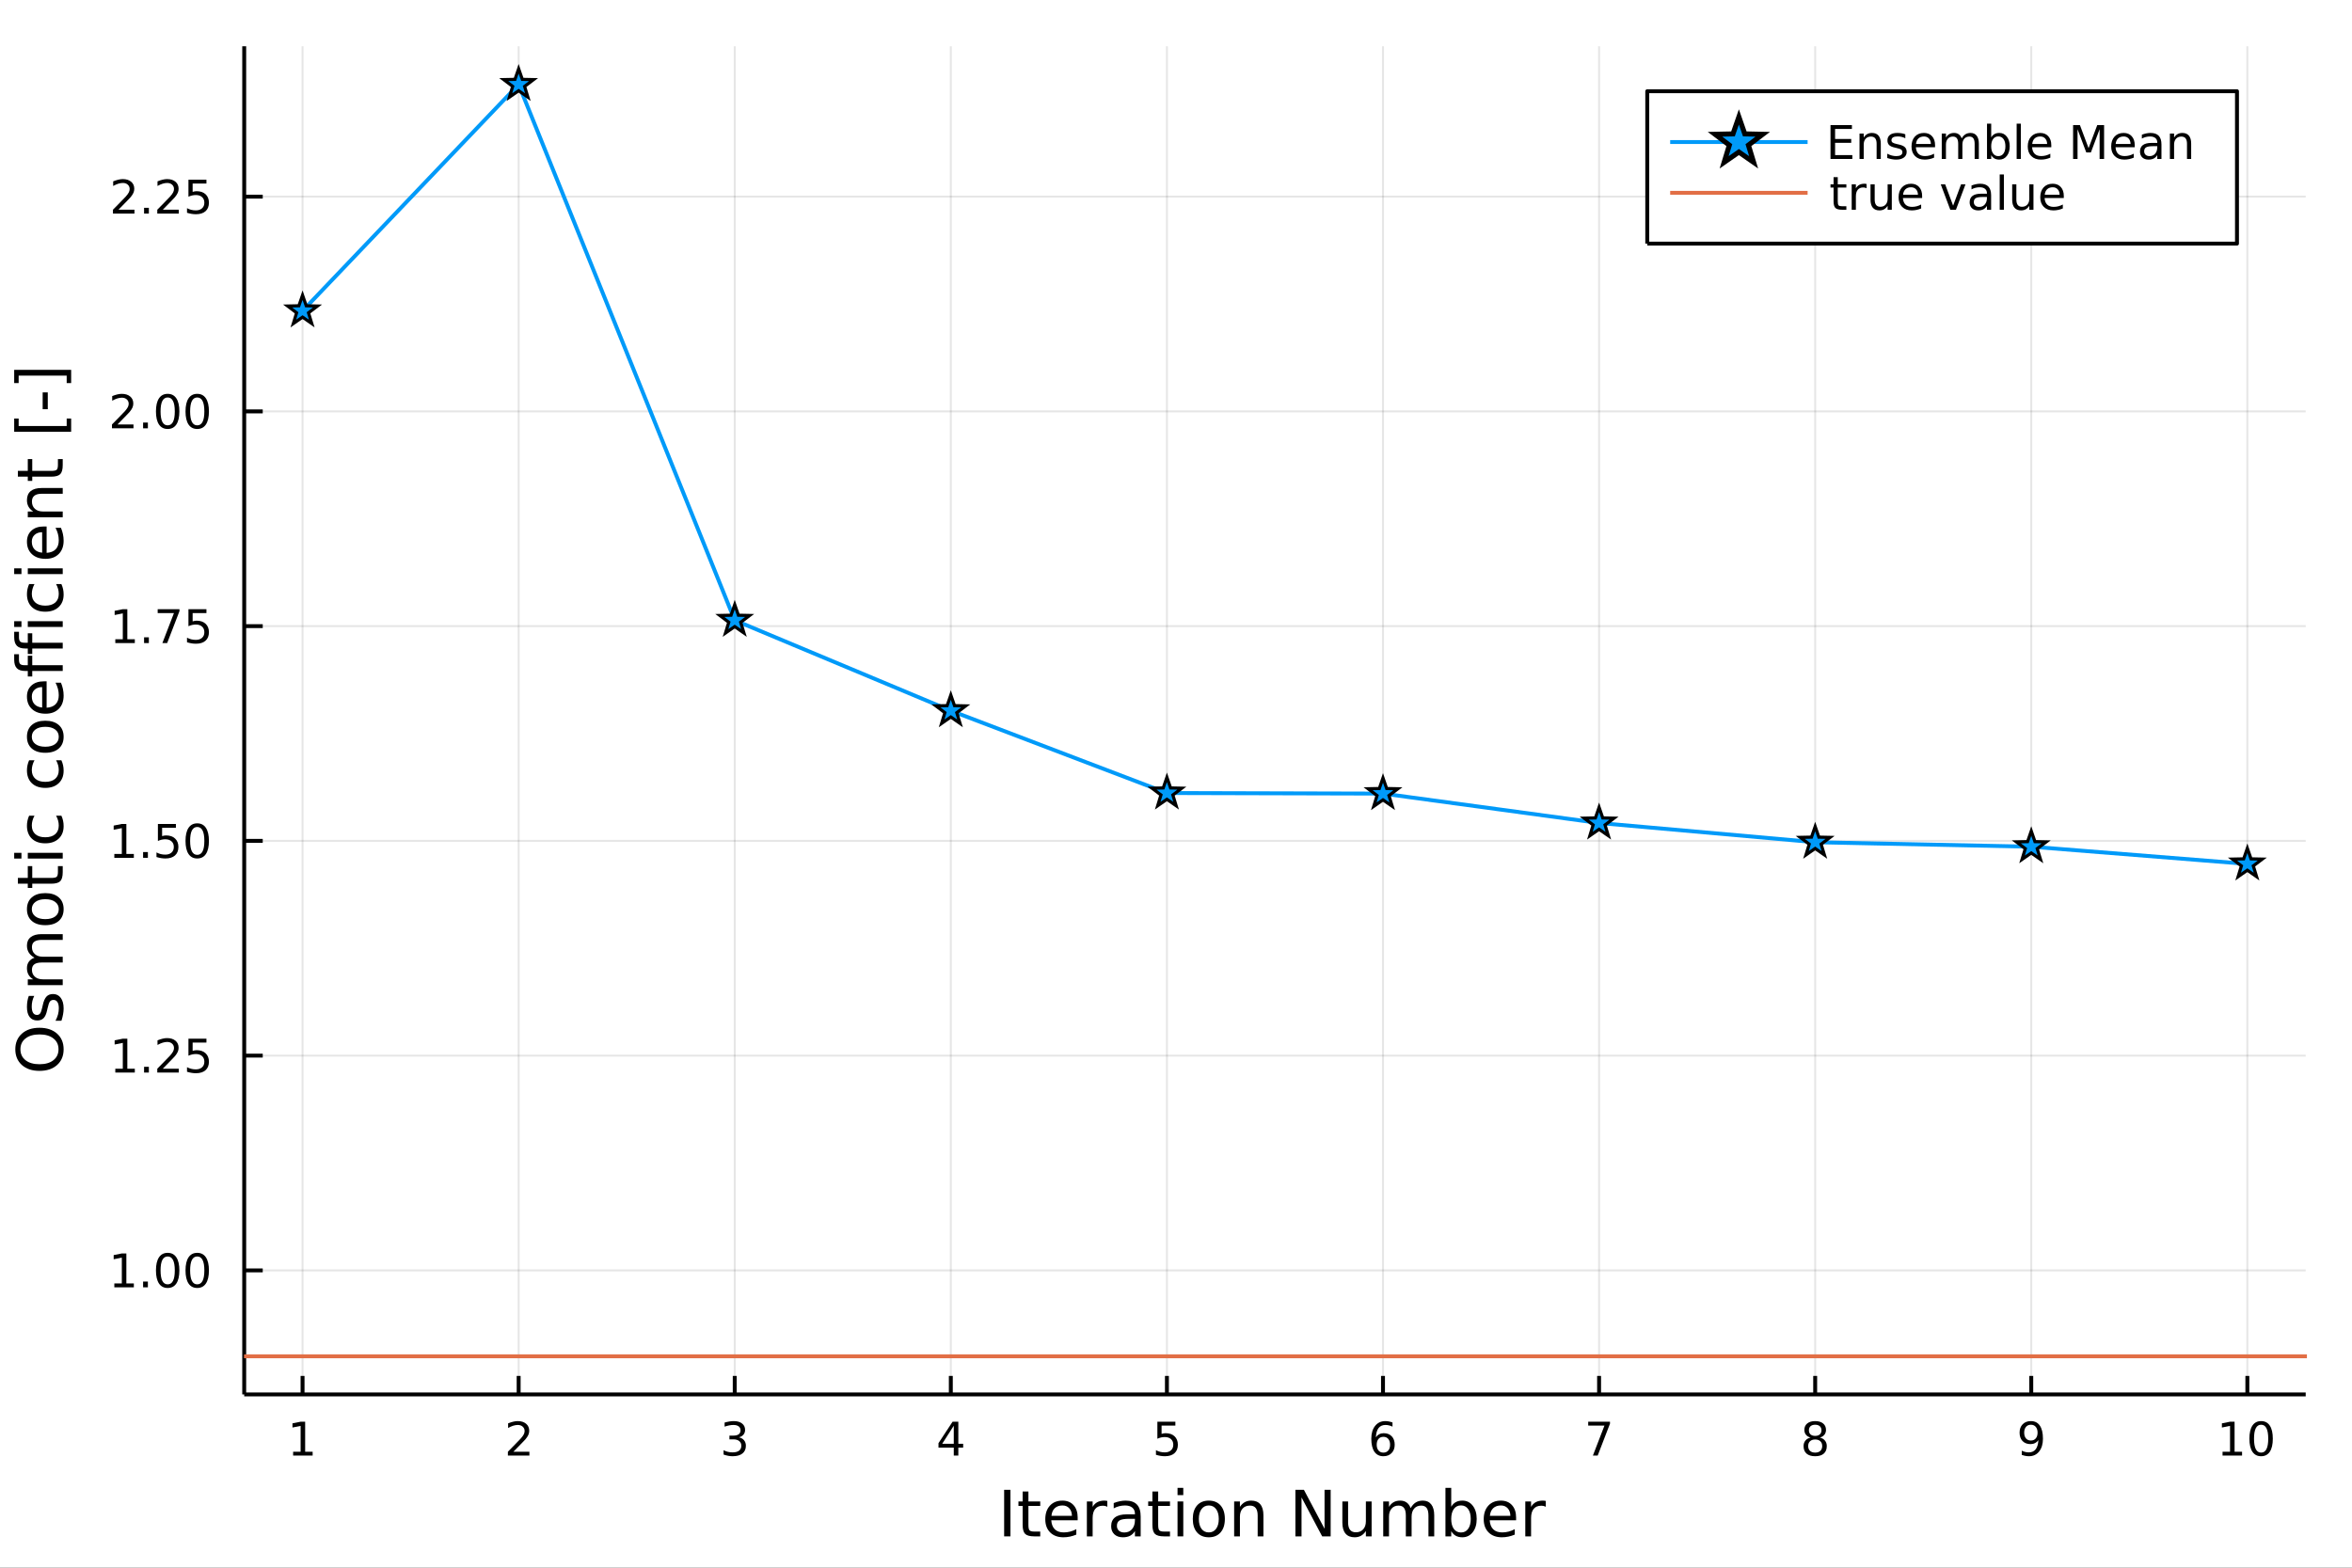 <?xml version="1.0" encoding="utf-8"?>
<svg xmlns="http://www.w3.org/2000/svg" xmlns:xlink="http://www.w3.org/1999/xlink" width="600" height="400" viewBox="0 0 2400 1600">
<rect x="0" y="0" width="2400" height="1600" fill="#333333" stroke="none"/>
<defs>
  <clipPath id="clip910">
    <rect x="0" y="0" width="2400" height="1600"/>
  </clipPath>
</defs>
<path clip-path="url(#clip910)" d="
M0 1600 L2400 1600 L2400 0 L0 0  Z
  " fill="#ffffff" fill-rule="evenodd" fill-opacity="1"/>
<defs>
  <clipPath id="clip911">
    <rect x="480" y="0" width="1681" height="1600"/>
  </clipPath>
</defs>
<path clip-path="url(#clip910)" d="
M249.195 1423.18 L2352.76 1423.18 L2352.76 47.244 L249.195 47.244  Z
  " fill="#ffffff" fill-rule="evenodd" fill-opacity="1"/>
<defs>
  <clipPath id="clip912">
    <rect x="249" y="47" width="2105" height="1377"/>
  </clipPath>
</defs>
<polyline clip-path="url(#clip912)" style="stroke:#000000; stroke-linecap:butt; stroke-linejoin:round; stroke-width:2; stroke-opacity:0.1; fill:none" points="
  308.73,1423.18 308.73,47.244 
  "/>
<polyline clip-path="url(#clip912)" style="stroke:#000000; stroke-linecap:butt; stroke-linejoin:round; stroke-width:2; stroke-opacity:0.1; fill:none" points="
  529.229,1423.18 529.229,47.244 
  "/>
<polyline clip-path="url(#clip912)" style="stroke:#000000; stroke-linecap:butt; stroke-linejoin:round; stroke-width:2; stroke-opacity:0.1; fill:none" points="
  749.728,1423.18 749.728,47.244 
  "/>
<polyline clip-path="url(#clip912)" style="stroke:#000000; stroke-linecap:butt; stroke-linejoin:round; stroke-width:2; stroke-opacity:0.1; fill:none" points="
  970.227,1423.18 970.227,47.244 
  "/>
<polyline clip-path="url(#clip912)" style="stroke:#000000; stroke-linecap:butt; stroke-linejoin:round; stroke-width:2; stroke-opacity:0.1; fill:none" points="
  1190.73,1423.18 1190.73,47.244 
  "/>
<polyline clip-path="url(#clip912)" style="stroke:#000000; stroke-linecap:butt; stroke-linejoin:round; stroke-width:2; stroke-opacity:0.1; fill:none" points="
  1411.22,1423.18 1411.22,47.244 
  "/>
<polyline clip-path="url(#clip912)" style="stroke:#000000; stroke-linecap:butt; stroke-linejoin:round; stroke-width:2; stroke-opacity:0.1; fill:none" points="
  1631.72,1423.18 1631.72,47.244 
  "/>
<polyline clip-path="url(#clip912)" style="stroke:#000000; stroke-linecap:butt; stroke-linejoin:round; stroke-width:2; stroke-opacity:0.1; fill:none" points="
  1852.22,1423.18 1852.22,47.244 
  "/>
<polyline clip-path="url(#clip912)" style="stroke:#000000; stroke-linecap:butt; stroke-linejoin:round; stroke-width:2; stroke-opacity:0.1; fill:none" points="
  2072.72,1423.18 2072.72,47.244 
  "/>
<polyline clip-path="url(#clip912)" style="stroke:#000000; stroke-linecap:butt; stroke-linejoin:round; stroke-width:2; stroke-opacity:0.1; fill:none" points="
  2293.22,1423.18 2293.22,47.244 
  "/>
<polyline clip-path="url(#clip910)" style="stroke:#000000; stroke-linecap:butt; stroke-linejoin:round; stroke-width:4; stroke-opacity:1; fill:none" points="
  249.195,1423.18 2352.76,1423.18 
  "/>
<polyline clip-path="url(#clip910)" style="stroke:#000000; stroke-linecap:butt; stroke-linejoin:round; stroke-width:4; stroke-opacity:1; fill:none" points="
  308.73,1423.18 308.73,1404.28 
  "/>
<polyline clip-path="url(#clip910)" style="stroke:#000000; stroke-linecap:butt; stroke-linejoin:round; stroke-width:4; stroke-opacity:1; fill:none" points="
  529.229,1423.18 529.229,1404.28 
  "/>
<polyline clip-path="url(#clip910)" style="stroke:#000000; stroke-linecap:butt; stroke-linejoin:round; stroke-width:4; stroke-opacity:1; fill:none" points="
  749.728,1423.18 749.728,1404.28 
  "/>
<polyline clip-path="url(#clip910)" style="stroke:#000000; stroke-linecap:butt; stroke-linejoin:round; stroke-width:4; stroke-opacity:1; fill:none" points="
  970.227,1423.18 970.227,1404.28 
  "/>
<polyline clip-path="url(#clip910)" style="stroke:#000000; stroke-linecap:butt; stroke-linejoin:round; stroke-width:4; stroke-opacity:1; fill:none" points="
  1190.73,1423.18 1190.73,1404.28 
  "/>
<polyline clip-path="url(#clip910)" style="stroke:#000000; stroke-linecap:butt; stroke-linejoin:round; stroke-width:4; stroke-opacity:1; fill:none" points="
  1411.22,1423.18 1411.22,1404.28 
  "/>
<polyline clip-path="url(#clip910)" style="stroke:#000000; stroke-linecap:butt; stroke-linejoin:round; stroke-width:4; stroke-opacity:1; fill:none" points="
  1631.72,1423.18 1631.72,1404.28 
  "/>
<polyline clip-path="url(#clip910)" style="stroke:#000000; stroke-linecap:butt; stroke-linejoin:round; stroke-width:4; stroke-opacity:1; fill:none" points="
  1852.22,1423.18 1852.22,1404.28 
  "/>
<polyline clip-path="url(#clip910)" style="stroke:#000000; stroke-linecap:butt; stroke-linejoin:round; stroke-width:4; stroke-opacity:1; fill:none" points="
  2072.72,1423.18 2072.72,1404.28 
  "/>
<polyline clip-path="url(#clip910)" style="stroke:#000000; stroke-linecap:butt; stroke-linejoin:round; stroke-width:4; stroke-opacity:1; fill:none" points="
  2293.22,1423.18 2293.22,1404.28 
  "/>
<path clip-path="url(#clip910)" d="M299.112 1481.64 L306.75 1481.64 L306.75 1455.28 L298.44 1456.95 L298.44 1452.69 L306.704 1451.02 L311.38 1451.02 L311.38 1481.64 L319.019 1481.64 L319.019 1485.58 L299.112 1485.58 L299.112 1481.64 Z" fill="#000000" fill-rule="evenodd" fill-opacity="1" /><path clip-path="url(#clip910)" d="M523.881 1481.64 L540.201 1481.64 L540.201 1485.58 L518.256 1485.58 L518.256 1481.64 Q520.918 1478.89 525.502 1474.26 Q530.108 1469.61 531.289 1468.27 Q533.534 1465.74 534.414 1464.01 Q535.317 1462.25 535.317 1460.56 Q535.317 1457.8 533.372 1456.07 Q531.451 1454.33 528.349 1454.33 Q526.15 1454.33 523.696 1455.09 Q521.266 1455.86 518.488 1457.41 L518.488 1452.69 Q521.312 1451.55 523.766 1450.97 Q526.219 1450.39 528.256 1450.39 Q533.627 1450.39 536.821 1453.08 Q540.016 1455.77 540.016 1460.26 Q540.016 1462.39 539.205 1464.31 Q538.418 1466.2 536.312 1468.8 Q535.733 1469.47 532.631 1472.69 Q529.53 1475.88 523.881 1481.64 Z" fill="#000000" fill-rule="evenodd" fill-opacity="1" /><path clip-path="url(#clip910)" d="M753.975 1466.95 Q757.332 1467.66 759.207 1469.93 Q761.105 1472.2 761.105 1475.53 Q761.105 1480.65 757.586 1483.45 Q754.068 1486.25 747.587 1486.25 Q745.411 1486.25 743.096 1485.81 Q740.804 1485.39 738.35 1484.54 L738.35 1480.02 Q740.295 1481.16 742.61 1481.74 Q744.924 1482.32 747.448 1482.32 Q751.846 1482.32 754.137 1480.58 Q756.452 1478.84 756.452 1475.53 Q756.452 1472.48 754.299 1470.77 Q752.17 1469.03 748.35 1469.03 L744.323 1469.03 L744.323 1465.19 L748.536 1465.19 Q751.985 1465.19 753.813 1463.82 Q755.642 1462.43 755.642 1459.84 Q755.642 1457.18 753.744 1455.77 Q751.869 1454.33 748.35 1454.33 Q746.429 1454.33 744.23 1454.75 Q742.031 1455.16 739.392 1456.04 L739.392 1451.88 Q742.054 1451.14 744.369 1450.77 Q746.707 1450.39 748.767 1450.39 Q754.091 1450.39 757.193 1452.83 Q760.295 1455.23 760.295 1459.35 Q760.295 1462.22 758.651 1464.21 Q757.008 1466.18 753.975 1466.95 Z" fill="#000000" fill-rule="evenodd" fill-opacity="1" /><path clip-path="url(#clip910)" d="M973.236 1455.09 L961.431 1473.54 L973.236 1473.54 L973.236 1455.09 M972.009 1451.02 L977.889 1451.02 L977.889 1473.54 L982.819 1473.54 L982.819 1477.43 L977.889 1477.43 L977.889 1485.58 L973.236 1485.58 L973.236 1477.43 L957.634 1477.43 L957.634 1472.92 L972.009 1451.02 Z" fill="#000000" fill-rule="evenodd" fill-opacity="1" /><path clip-path="url(#clip910)" d="M1181 1451.02 L1199.36 1451.02 L1199.36 1454.96 L1185.29 1454.96 L1185.29 1463.43 Q1186.3 1463.08 1187.32 1462.92 Q1188.34 1462.73 1189.36 1462.73 Q1195.15 1462.73 1198.53 1465.9 Q1201.91 1469.08 1201.91 1474.49 Q1201.91 1480.07 1198.43 1483.17 Q1194.96 1486.25 1188.64 1486.25 Q1186.47 1486.25 1184.2 1485.88 Q1181.95 1485.51 1179.55 1484.77 L1179.55 1480.07 Q1181.63 1481.2 1183.85 1481.76 Q1186.07 1482.32 1188.55 1482.32 Q1192.55 1482.32 1194.89 1480.21 Q1197.23 1478.1 1197.23 1474.49 Q1197.23 1470.88 1194.89 1468.77 Q1192.55 1466.67 1188.55 1466.67 Q1186.67 1466.67 1184.8 1467.08 Q1182.95 1467.5 1181 1468.38 L1181 1451.02 Z" fill="#000000" fill-rule="evenodd" fill-opacity="1" /><path clip-path="url(#clip910)" d="M1411.63 1466.44 Q1408.48 1466.44 1406.63 1468.59 Q1404.8 1470.74 1404.8 1474.49 Q1404.8 1478.22 1406.63 1480.39 Q1408.48 1482.55 1411.63 1482.55 Q1414.78 1482.55 1416.61 1480.39 Q1418.46 1478.22 1418.46 1474.49 Q1418.46 1470.74 1416.61 1468.59 Q1414.78 1466.44 1411.63 1466.44 M1420.91 1451.78 L1420.91 1456.04 Q1419.15 1455.21 1417.35 1454.77 Q1415.57 1454.33 1413.81 1454.33 Q1409.18 1454.33 1406.72 1457.45 Q1404.29 1460.58 1403.94 1466.9 Q1405.31 1464.89 1407.37 1463.82 Q1409.43 1462.73 1411.91 1462.73 Q1417.12 1462.73 1420.13 1465.9 Q1423.16 1469.05 1423.16 1474.49 Q1423.16 1479.82 1420.01 1483.03 Q1416.86 1486.25 1411.63 1486.25 Q1405.63 1486.25 1402.46 1481.67 Q1399.29 1477.06 1399.29 1468.33 Q1399.29 1460.14 1403.18 1455.28 Q1407.07 1450.39 1413.62 1450.39 Q1415.38 1450.39 1417.16 1450.74 Q1418.97 1451.09 1420.91 1451.78 Z" fill="#000000" fill-rule="evenodd" fill-opacity="1" /><path clip-path="url(#clip910)" d="M1620.61 1451.02 L1642.84 1451.02 L1642.84 1453.01 L1630.29 1485.58 L1625.4 1485.58 L1637.21 1454.96 L1620.61 1454.96 L1620.61 1451.02 Z" fill="#000000" fill-rule="evenodd" fill-opacity="1" /><path clip-path="url(#clip910)" d="M1852.22 1469.17 Q1848.89 1469.17 1846.97 1470.95 Q1845.07 1472.73 1845.07 1475.86 Q1845.07 1478.98 1846.97 1480.77 Q1848.89 1482.55 1852.22 1482.55 Q1855.56 1482.55 1857.48 1480.77 Q1859.4 1478.96 1859.4 1475.86 Q1859.4 1472.73 1857.48 1470.95 Q1855.58 1469.17 1852.22 1469.17 M1847.55 1467.18 Q1844.54 1466.44 1842.85 1464.38 Q1841.18 1462.32 1841.18 1459.35 Q1841.18 1455.21 1844.12 1452.8 Q1847.08 1450.39 1852.22 1450.39 Q1857.39 1450.39 1860.32 1452.8 Q1863.26 1455.21 1863.26 1459.35 Q1863.26 1462.32 1861.57 1464.38 Q1859.91 1466.44 1856.92 1467.18 Q1860.3 1467.96 1862.18 1470.26 Q1864.07 1472.55 1864.07 1475.86 Q1864.07 1480.88 1861 1483.57 Q1857.94 1486.25 1852.22 1486.25 Q1846.51 1486.25 1843.43 1483.57 Q1840.37 1480.88 1840.37 1475.86 Q1840.37 1472.55 1842.27 1470.26 Q1844.17 1467.96 1847.55 1467.18 M1845.83 1459.79 Q1845.83 1462.48 1847.5 1463.98 Q1849.19 1465.49 1852.22 1465.49 Q1855.23 1465.49 1856.92 1463.98 Q1858.64 1462.48 1858.64 1459.79 Q1858.64 1457.11 1856.92 1455.6 Q1855.23 1454.1 1852.22 1454.1 Q1849.19 1454.1 1847.5 1455.6 Q1845.83 1457.11 1845.83 1459.79 Z" fill="#000000" fill-rule="evenodd" fill-opacity="1" /><path clip-path="url(#clip910)" d="M2063.02 1484.86 L2063.02 1480.6 Q2064.78 1481.44 2066.59 1481.88 Q2068.39 1482.32 2070.13 1482.32 Q2074.76 1482.32 2077.19 1479.21 Q2079.64 1476.09 2079.99 1469.75 Q2078.65 1471.74 2076.59 1472.8 Q2074.53 1473.87 2072.03 1473.87 Q2066.84 1473.87 2063.81 1470.74 Q2060.8 1467.59 2060.8 1462.15 Q2060.8 1456.83 2063.95 1453.61 Q2067.1 1450.39 2072.33 1450.39 Q2078.32 1450.39 2081.47 1455 Q2084.64 1459.58 2084.64 1468.33 Q2084.64 1476.51 2080.75 1481.39 Q2076.89 1486.25 2070.34 1486.25 Q2068.58 1486.25 2066.77 1485.9 Q2064.97 1485.56 2063.02 1484.86 M2072.33 1470.21 Q2075.48 1470.21 2077.31 1468.06 Q2079.16 1465.9 2079.16 1462.15 Q2079.16 1458.43 2077.31 1456.27 Q2075.48 1454.1 2072.33 1454.1 Q2069.18 1454.1 2067.33 1456.27 Q2065.5 1458.43 2065.5 1462.15 Q2065.5 1465.9 2067.33 1468.06 Q2069.18 1470.21 2072.33 1470.21 Z" fill="#000000" fill-rule="evenodd" fill-opacity="1" /><path clip-path="url(#clip910)" d="M2267.91 1481.64 L2275.55 1481.64 L2275.55 1455.28 L2267.24 1456.95 L2267.24 1452.69 L2275.5 1451.02 L2280.18 1451.02 L2280.18 1481.64 L2287.82 1481.64 L2287.82 1485.58 L2267.91 1485.58 L2267.91 1481.64 Z" fill="#000000" fill-rule="evenodd" fill-opacity="1" /><path clip-path="url(#clip910)" d="M2307.26 1454.1 Q2303.65 1454.1 2301.82 1457.66 Q2300.02 1461.2 2300.02 1468.33 Q2300.02 1475.44 2301.82 1479.01 Q2303.65 1482.55 2307.26 1482.55 Q2310.89 1482.55 2312.7 1479.01 Q2314.53 1475.44 2314.53 1468.33 Q2314.53 1461.2 2312.7 1457.66 Q2310.89 1454.1 2307.26 1454.1 M2307.26 1450.39 Q2313.07 1450.39 2316.13 1455 Q2319.2 1459.58 2319.2 1468.33 Q2319.2 1477.06 2316.13 1481.67 Q2313.07 1486.25 2307.26 1486.25 Q2301.45 1486.25 2298.37 1481.67 Q2295.32 1477.06 2295.32 1468.33 Q2295.32 1459.58 2298.37 1455 Q2301.45 1450.39 2307.26 1450.39 Z" fill="#000000" fill-rule="evenodd" fill-opacity="1" /><path clip-path="url(#clip910)" d="M1024.64 1520.52 L1031.07 1520.52 L1031.07 1568.04 L1024.64 1568.04 L1024.64 1520.52 Z" fill="#000000" fill-rule="evenodd" fill-opacity="1" /><path clip-path="url(#clip910)" d="M1049.4 1522.27 L1049.4 1532.4 L1061.47 1532.4 L1061.47 1536.95 L1049.4 1536.95 L1049.4 1556.3 Q1049.4 1560.66 1050.58 1561.9 Q1051.79 1563.14 1055.45 1563.14 L1061.47 1563.14 L1061.47 1568.04 L1055.45 1568.04 Q1048.67 1568.04 1046.09 1565.53 Q1043.51 1562.98 1043.51 1556.3 L1043.51 1536.95 L1039.22 1536.95 L1039.22 1532.4 L1043.51 1532.4 L1043.51 1522.27 L1049.4 1522.27 Z" fill="#000000" fill-rule="evenodd" fill-opacity="1" /><path clip-path="url(#clip910)" d="M1099.66 1548.76 L1099.66 1551.62 L1072.73 1551.62 Q1073.11 1557.67 1076.36 1560.85 Q1079.64 1564 1085.46 1564 Q1088.84 1564 1091.99 1563.17 Q1095.17 1562.35 1098.29 1560.69 L1098.29 1566.23 Q1095.14 1567.57 1091.83 1568.27 Q1088.52 1568.97 1085.11 1568.97 Q1076.58 1568.97 1071.59 1564 Q1066.62 1559.04 1066.62 1550.57 Q1066.62 1541.82 1071.33 1536.69 Q1076.07 1531.54 1084.1 1531.54 Q1091.29 1531.54 1095.46 1536.18 Q1099.66 1540.8 1099.66 1548.76 M1093.8 1547.04 Q1093.74 1542.23 1091.1 1539.37 Q1088.49 1536.5 1084.16 1536.5 Q1079.26 1536.5 1076.3 1539.27 Q1073.37 1542.04 1072.92 1547.07 L1093.8 1547.04 Z" fill="#000000" fill-rule="evenodd" fill-opacity="1" /><path clip-path="url(#clip910)" d="M1129.93 1537.87 Q1128.94 1537.3 1127.76 1537.04 Q1126.62 1536.76 1125.22 1536.76 Q1120.25 1536.76 1117.58 1540 Q1114.94 1543.22 1114.94 1549.27 L1114.94 1568.04 L1109.05 1568.04 L1109.05 1532.4 L1114.94 1532.4 L1114.94 1537.93 Q1116.78 1534.69 1119.74 1533.13 Q1122.7 1531.54 1126.94 1531.54 Q1127.54 1531.54 1128.27 1531.63 Q1129.01 1531.7 1129.9 1531.85 L1129.93 1537.87 Z" fill="#000000" fill-rule="evenodd" fill-opacity="1" /><path clip-path="url(#clip910)" d="M1152.27 1550.12 Q1145.17 1550.12 1142.44 1551.75 Q1139.7 1553.37 1139.7 1557.29 Q1139.7 1560.4 1141.74 1562.25 Q1143.81 1564.07 1147.34 1564.07 Q1152.21 1564.07 1155.14 1560.63 Q1158.1 1557.16 1158.1 1551.43 L1158.1 1550.12 L1152.27 1550.12 M1163.95 1547.71 L1163.95 1568.04 L1158.1 1568.04 L1158.1 1562.63 Q1156.09 1565.88 1153.1 1567.44 Q1150.11 1568.97 1145.78 1568.97 Q1140.3 1568.97 1137.06 1565.91 Q1133.84 1562.82 1133.84 1557.67 Q1133.84 1551.65 1137.85 1548.6 Q1141.9 1545.54 1149.89 1545.54 L1158.1 1545.54 L1158.1 1544.97 Q1158.1 1540.93 1155.42 1538.73 Q1152.78 1536.5 1147.98 1536.5 Q1144.92 1536.5 1142.02 1537.23 Q1139.13 1537.97 1136.45 1539.43 L1136.45 1534.02 Q1139.67 1532.78 1142.69 1532.17 Q1145.72 1531.54 1148.58 1531.54 Q1156.31 1531.54 1160.13 1535.55 Q1163.95 1539.56 1163.95 1547.71 Z" fill="#000000" fill-rule="evenodd" fill-opacity="1" /><path clip-path="url(#clip910)" d="M1181.81 1522.27 L1181.81 1532.4 L1193.87 1532.4 L1193.87 1536.95 L1181.81 1536.95 L1181.81 1556.3 Q1181.81 1560.66 1182.99 1561.9 Q1184.2 1563.14 1187.86 1563.14 L1193.87 1563.14 L1193.87 1568.04 L1187.86 1568.04 Q1181.08 1568.04 1178.5 1565.53 Q1175.92 1562.98 1175.92 1556.3 L1175.92 1536.95 L1171.62 1536.95 L1171.62 1532.4 L1175.92 1532.4 L1175.92 1522.27 L1181.81 1522.27 Z" fill="#000000" fill-rule="evenodd" fill-opacity="1" /><path clip-path="url(#clip910)" d="M1201.57 1532.4 L1207.43 1532.4 L1207.43 1568.04 L1201.57 1568.04 L1201.57 1532.4 M1201.57 1518.52 L1207.43 1518.52 L1207.43 1525.93 L1201.57 1525.93 L1201.57 1518.52 Z" fill="#000000" fill-rule="evenodd" fill-opacity="1" /><path clip-path="url(#clip910)" d="M1233.5 1536.5 Q1228.79 1536.5 1226.05 1540.19 Q1223.31 1543.85 1223.31 1550.25 Q1223.31 1556.65 1226.02 1560.34 Q1228.76 1564 1233.5 1564 Q1238.18 1564 1240.91 1560.31 Q1243.65 1556.62 1243.65 1550.25 Q1243.65 1543.92 1240.91 1540.23 Q1238.18 1536.5 1233.5 1536.5 M1233.5 1531.54 Q1241.14 1531.54 1245.5 1536.5 Q1249.86 1541.47 1249.86 1550.25 Q1249.86 1559 1245.5 1564 Q1241.14 1568.97 1233.5 1568.97 Q1225.83 1568.97 1221.47 1564 Q1217.14 1559 1217.14 1550.25 Q1217.14 1541.47 1221.47 1536.5 Q1225.83 1531.54 1233.5 1531.54 Z" fill="#000000" fill-rule="evenodd" fill-opacity="1" /><path clip-path="url(#clip910)" d="M1289.2 1546.53 L1289.2 1568.04 L1283.34 1568.04 L1283.34 1546.72 Q1283.34 1541.66 1281.37 1539.14 Q1279.4 1536.63 1275.45 1536.63 Q1270.71 1536.63 1267.97 1539.65 Q1265.23 1542.68 1265.23 1547.9 L1265.23 1568.04 L1259.34 1568.04 L1259.34 1532.4 L1265.23 1532.4 L1265.23 1537.93 Q1267.33 1534.72 1270.17 1533.13 Q1273.03 1531.54 1276.75 1531.54 Q1282.9 1531.54 1286.05 1535.36 Q1289.2 1539.14 1289.2 1546.53 Z" fill="#000000" fill-rule="evenodd" fill-opacity="1" /><path clip-path="url(#clip910)" d="M1321.85 1520.52 L1330.51 1520.52 L1351.58 1560.28 L1351.58 1520.52 L1357.82 1520.52 L1357.82 1568.04 L1349.16 1568.04 L1328.09 1528.29 L1328.09 1568.04 L1321.85 1568.04 L1321.85 1520.52 Z" fill="#000000" fill-rule="evenodd" fill-opacity="1" /><path clip-path="url(#clip910)" d="M1369.76 1553.98 L1369.76 1532.4 L1375.61 1532.4 L1375.61 1553.75 Q1375.61 1558.81 1377.59 1561.36 Q1379.56 1563.87 1383.51 1563.87 Q1388.25 1563.87 1390.99 1560.85 Q1393.76 1557.83 1393.76 1552.61 L1393.76 1532.4 L1399.61 1532.4 L1399.61 1568.04 L1393.76 1568.04 L1393.76 1562.57 Q1391.62 1565.82 1388.79 1567.41 Q1385.99 1568.97 1382.27 1568.97 Q1376.12 1568.97 1372.94 1565.15 Q1369.76 1561.33 1369.76 1553.98 M1384.49 1531.54 L1384.49 1531.54 Z" fill="#000000" fill-rule="evenodd" fill-opacity="1" /><path clip-path="url(#clip910)" d="M1439.43 1539.24 Q1441.63 1535.29 1444.68 1533.41 Q1447.74 1531.54 1451.87 1531.54 Q1457.44 1531.54 1460.47 1535.45 Q1463.49 1539.33 1463.49 1546.53 L1463.49 1568.04 L1457.6 1568.04 L1457.6 1546.72 Q1457.6 1541.59 1455.79 1539.11 Q1453.98 1536.63 1450.25 1536.63 Q1445.7 1536.63 1443.06 1539.65 Q1440.42 1542.68 1440.42 1547.9 L1440.42 1568.04 L1434.53 1568.04 L1434.53 1546.72 Q1434.53 1541.56 1432.71 1539.11 Q1430.9 1536.63 1427.11 1536.63 Q1422.62 1536.63 1419.98 1539.68 Q1417.34 1542.71 1417.34 1547.9 L1417.34 1568.04 L1411.45 1568.04 L1411.45 1532.4 L1417.34 1532.4 L1417.34 1537.93 Q1419.35 1534.66 1422.15 1533.1 Q1424.95 1531.54 1428.8 1531.54 Q1432.68 1531.54 1435.39 1533.51 Q1438.12 1535.48 1439.43 1539.24 Z" fill="#000000" fill-rule="evenodd" fill-opacity="1" /><path clip-path="url(#clip910)" d="M1500.76 1550.25 Q1500.76 1543.79 1498.09 1540.13 Q1495.45 1536.44 1490.8 1536.44 Q1486.15 1536.44 1483.48 1540.13 Q1480.84 1543.79 1480.84 1550.25 Q1480.84 1556.71 1483.48 1560.4 Q1486.15 1564.07 1490.8 1564.07 Q1495.45 1564.07 1498.09 1560.4 Q1500.76 1556.71 1500.76 1550.25 M1480.84 1537.81 Q1482.68 1534.62 1485.49 1533.1 Q1488.32 1531.54 1492.23 1531.54 Q1498.73 1531.54 1502.77 1536.69 Q1506.84 1541.85 1506.84 1550.25 Q1506.84 1558.65 1502.77 1563.81 Q1498.73 1568.97 1492.23 1568.97 Q1488.32 1568.97 1485.49 1567.44 Q1482.68 1565.88 1480.84 1562.7 L1480.84 1568.04 L1474.95 1568.04 L1474.95 1518.52 L1480.84 1518.52 L1480.84 1537.81 Z" fill="#000000" fill-rule="evenodd" fill-opacity="1" /><path clip-path="url(#clip910)" d="M1547.04 1548.76 L1547.04 1551.62 L1520.11 1551.62 Q1520.5 1557.67 1523.74 1560.85 Q1527.02 1564 1532.85 1564 Q1536.22 1564 1539.37 1563.17 Q1542.55 1562.35 1545.67 1560.69 L1545.67 1566.23 Q1542.52 1567.57 1539.21 1568.27 Q1535.9 1568.97 1532.5 1568.97 Q1523.97 1568.97 1518.97 1564 Q1514 1559.04 1514 1550.57 Q1514 1541.82 1518.71 1536.69 Q1523.46 1531.54 1531.48 1531.54 Q1538.67 1531.54 1542.84 1536.18 Q1547.04 1540.8 1547.04 1548.76 M1541.19 1547.04 Q1541.12 1542.23 1538.48 1539.37 Q1535.87 1536.5 1531.54 1536.5 Q1526.64 1536.5 1523.68 1539.27 Q1520.75 1542.04 1520.31 1547.07 L1541.19 1547.04 Z" fill="#000000" fill-rule="evenodd" fill-opacity="1" /><path clip-path="url(#clip910)" d="M1577.31 1537.87 Q1576.32 1537.3 1575.15 1537.04 Q1574 1536.76 1572.6 1536.76 Q1567.63 1536.76 1564.96 1540 Q1562.32 1543.22 1562.32 1549.27 L1562.32 1568.04 L1556.43 1568.04 L1556.43 1532.4 L1562.32 1532.4 L1562.32 1537.93 Q1564.17 1534.69 1567.13 1533.13 Q1570.09 1531.54 1574.32 1531.54 Q1574.92 1531.54 1575.66 1531.63 Q1576.39 1531.7 1577.28 1531.85 L1577.31 1537.87 Z" fill="#000000" fill-rule="evenodd" fill-opacity="1" /><polyline clip-path="url(#clip912)" style="stroke:#000000; stroke-linecap:butt; stroke-linejoin:round; stroke-width:2; stroke-opacity:0.1; fill:none" points="
  249.195,1296.57 2352.76,1296.57 
  "/>
<polyline clip-path="url(#clip912)" style="stroke:#000000; stroke-linecap:butt; stroke-linejoin:round; stroke-width:2; stroke-opacity:0.1; fill:none" points="
  249.195,1077.39 2352.76,1077.39 
  "/>
<polyline clip-path="url(#clip912)" style="stroke:#000000; stroke-linecap:butt; stroke-linejoin:round; stroke-width:2; stroke-opacity:0.1; fill:none" points="
  249.195,858.218 2352.76,858.218 
  "/>
<polyline clip-path="url(#clip912)" style="stroke:#000000; stroke-linecap:butt; stroke-linejoin:round; stroke-width:2; stroke-opacity:0.1; fill:none" points="
  249.195,639.043 2352.76,639.043 
  "/>
<polyline clip-path="url(#clip912)" style="stroke:#000000; stroke-linecap:butt; stroke-linejoin:round; stroke-width:2; stroke-opacity:0.1; fill:none" points="
  249.195,419.868 2352.76,419.868 
  "/>
<polyline clip-path="url(#clip912)" style="stroke:#000000; stroke-linecap:butt; stroke-linejoin:round; stroke-width:2; stroke-opacity:0.1; fill:none" points="
  249.195,200.693 2352.76,200.693 
  "/>
<polyline clip-path="url(#clip910)" style="stroke:#000000; stroke-linecap:butt; stroke-linejoin:round; stroke-width:4; stroke-opacity:1; fill:none" points="
  249.195,1423.18 249.195,47.244 
  "/>
<polyline clip-path="url(#clip910)" style="stroke:#000000; stroke-linecap:butt; stroke-linejoin:round; stroke-width:4; stroke-opacity:1; fill:none" points="
  249.195,1296.57 268.092,1296.57 
  "/>
<polyline clip-path="url(#clip910)" style="stroke:#000000; stroke-linecap:butt; stroke-linejoin:round; stroke-width:4; stroke-opacity:1; fill:none" points="
  249.195,1077.39 268.092,1077.39 
  "/>
<polyline clip-path="url(#clip910)" style="stroke:#000000; stroke-linecap:butt; stroke-linejoin:round; stroke-width:4; stroke-opacity:1; fill:none" points="
  249.195,858.218 268.092,858.218 
  "/>
<polyline clip-path="url(#clip910)" style="stroke:#000000; stroke-linecap:butt; stroke-linejoin:round; stroke-width:4; stroke-opacity:1; fill:none" points="
  249.195,639.043 268.092,639.043 
  "/>
<polyline clip-path="url(#clip910)" style="stroke:#000000; stroke-linecap:butt; stroke-linejoin:round; stroke-width:4; stroke-opacity:1; fill:none" points="
  249.195,419.868 268.092,419.868 
  "/>
<polyline clip-path="url(#clip910)" style="stroke:#000000; stroke-linecap:butt; stroke-linejoin:round; stroke-width:4; stroke-opacity:1; fill:none" points="
  249.195,200.693 268.092,200.693 
  "/>
<path clip-path="url(#clip910)" d="M116.668 1309.91 L124.306 1309.91 L124.306 1283.55 L115.996 1285.21 L115.996 1280.95 L124.26 1279.29 L128.936 1279.29 L128.936 1309.91 L136.575 1309.91 L136.575 1313.85 L116.668 1313.85 L116.668 1309.91 Z" fill="#000000" fill-rule="evenodd" fill-opacity="1" /><path clip-path="url(#clip910)" d="M146.019 1307.97 L150.903 1307.97 L150.903 1313.85 L146.019 1313.85 L146.019 1307.97 Z" fill="#000000" fill-rule="evenodd" fill-opacity="1" /><path clip-path="url(#clip910)" d="M171.089 1282.37 Q167.477 1282.37 165.649 1285.93 Q163.843 1289.47 163.843 1296.6 Q163.843 1303.71 165.649 1307.27 Q167.477 1310.82 171.089 1310.82 Q174.723 1310.82 176.528 1307.27 Q178.357 1303.71 178.357 1296.6 Q178.357 1289.47 176.528 1285.93 Q174.723 1282.37 171.089 1282.37 M171.089 1278.66 Q176.899 1278.66 179.954 1283.27 Q183.033 1287.85 183.033 1296.6 Q183.033 1305.33 179.954 1309.94 Q176.899 1314.52 171.089 1314.52 Q165.278 1314.52 162.2 1309.94 Q159.144 1305.33 159.144 1296.6 Q159.144 1287.85 162.2 1283.27 Q165.278 1278.66 171.089 1278.66 Z" fill="#000000" fill-rule="evenodd" fill-opacity="1" /><path clip-path="url(#clip910)" d="M201.25 1282.37 Q197.639 1282.37 195.811 1285.93 Q194.005 1289.47 194.005 1296.6 Q194.005 1303.71 195.811 1307.27 Q197.639 1310.82 201.25 1310.82 Q204.885 1310.82 206.69 1307.27 Q208.519 1303.71 208.519 1296.6 Q208.519 1289.47 206.69 1285.93 Q204.885 1282.37 201.25 1282.37 M201.25 1278.66 Q207.061 1278.66 210.116 1283.27 Q213.195 1287.85 213.195 1296.6 Q213.195 1305.33 210.116 1309.94 Q207.061 1314.52 201.25 1314.52 Q195.44 1314.52 192.362 1309.94 Q189.306 1305.33 189.306 1296.6 Q189.306 1287.85 192.362 1283.27 Q195.44 1278.66 201.25 1278.66 Z" fill="#000000" fill-rule="evenodd" fill-opacity="1" /><path clip-path="url(#clip910)" d="M117.663 1090.74 L125.302 1090.74 L125.302 1064.37 L116.992 1066.04 L116.992 1061.78 L125.255 1060.11 L129.931 1060.11 L129.931 1090.74 L137.57 1090.74 L137.57 1094.67 L117.663 1094.67 L117.663 1090.74 Z" fill="#000000" fill-rule="evenodd" fill-opacity="1" /><path clip-path="url(#clip910)" d="M147.015 1088.79 L151.899 1088.79 L151.899 1094.67 L147.015 1094.67 L147.015 1088.79 Z" fill="#000000" fill-rule="evenodd" fill-opacity="1" /><path clip-path="url(#clip910)" d="M166.112 1090.74 L182.431 1090.74 L182.431 1094.67 L160.487 1094.67 L160.487 1090.74 Q163.149 1087.98 167.732 1083.35 Q172.339 1078.7 173.519 1077.36 Q175.764 1074.84 176.644 1073.1 Q177.547 1071.34 177.547 1069.65 Q177.547 1066.9 175.602 1065.16 Q173.681 1063.42 170.579 1063.42 Q168.38 1063.42 165.927 1064.19 Q163.496 1064.95 160.718 1066.5 L160.718 1061.78 Q163.542 1060.65 165.996 1060.07 Q168.45 1059.49 170.487 1059.49 Q175.857 1059.49 179.051 1062.17 Q182.246 1064.86 182.246 1069.35 Q182.246 1071.48 181.436 1073.4 Q180.649 1075.3 178.542 1077.89 Q177.964 1078.56 174.862 1081.78 Q171.76 1084.97 166.112 1090.74 Z" fill="#000000" fill-rule="evenodd" fill-opacity="1" /><path clip-path="url(#clip910)" d="M192.292 1060.11 L210.649 1060.11 L210.649 1064.05 L196.575 1064.05 L196.575 1072.52 Q197.593 1072.17 198.612 1072.01 Q199.63 1071.83 200.649 1071.83 Q206.436 1071.83 209.815 1075 Q213.195 1078.17 213.195 1083.59 Q213.195 1089.16 209.723 1092.27 Q206.25 1095.34 199.931 1095.34 Q197.755 1095.34 195.487 1094.97 Q193.241 1094.6 190.834 1093.86 L190.834 1089.16 Q192.917 1090.3 195.139 1090.85 Q197.362 1091.41 199.838 1091.41 Q203.843 1091.41 206.181 1089.3 Q208.519 1087.2 208.519 1083.59 Q208.519 1079.97 206.181 1077.87 Q203.843 1075.76 199.838 1075.76 Q197.963 1075.76 196.088 1076.18 Q194.237 1076.59 192.292 1077.47 L192.292 1060.11 Z" fill="#000000" fill-rule="evenodd" fill-opacity="1" /><path clip-path="url(#clip910)" d="M116.668 871.563 L124.306 871.563 L124.306 845.197 L115.996 846.864 L115.996 842.605 L124.26 840.938 L128.936 840.938 L128.936 871.563 L136.575 871.563 L136.575 875.498 L116.668 875.498 L116.668 871.563 Z" fill="#000000" fill-rule="evenodd" fill-opacity="1" /><path clip-path="url(#clip910)" d="M146.019 869.619 L150.903 869.619 L150.903 875.498 L146.019 875.498 L146.019 869.619 Z" fill="#000000" fill-rule="evenodd" fill-opacity="1" /><path clip-path="url(#clip910)" d="M161.135 840.938 L179.491 840.938 L179.491 844.873 L165.417 844.873 L165.417 853.346 Q166.436 852.998 167.454 852.836 Q168.473 852.651 169.491 852.651 Q175.278 852.651 178.658 855.822 Q182.038 858.994 182.038 864.41 Q182.038 869.989 178.565 873.091 Q175.093 876.169 168.774 876.169 Q166.598 876.169 164.329 875.799 Q162.084 875.429 159.677 874.688 L159.677 869.989 Q161.76 871.123 163.982 871.679 Q166.204 872.234 168.681 872.234 Q172.686 872.234 175.024 870.128 Q177.362 868.021 177.362 864.41 Q177.362 860.799 175.024 858.693 Q172.686 856.586 168.681 856.586 Q166.806 856.586 164.931 857.003 Q163.079 857.42 161.135 858.299 L161.135 840.938 Z" fill="#000000" fill-rule="evenodd" fill-opacity="1" /><path clip-path="url(#clip910)" d="M201.25 844.017 Q197.639 844.017 195.811 847.582 Q194.005 851.123 194.005 858.253 Q194.005 865.359 195.811 868.924 Q197.639 872.466 201.25 872.466 Q204.885 872.466 206.69 868.924 Q208.519 865.359 208.519 858.253 Q208.519 851.123 206.69 847.582 Q204.885 844.017 201.25 844.017 M201.25 840.313 Q207.061 840.313 210.116 844.92 Q213.195 849.503 213.195 858.253 Q213.195 866.98 210.116 871.586 Q207.061 876.169 201.25 876.169 Q195.44 876.169 192.362 871.586 Q189.306 866.98 189.306 858.253 Q189.306 849.503 192.362 844.92 Q195.44 840.313 201.25 840.313 Z" fill="#000000" fill-rule="evenodd" fill-opacity="1" /><path clip-path="url(#clip910)" d="M117.663 652.388 L125.302 652.388 L125.302 626.022 L116.992 627.689 L116.992 623.43 L125.255 621.763 L129.931 621.763 L129.931 652.388 L137.57 652.388 L137.57 656.323 L117.663 656.323 L117.663 652.388 Z" fill="#000000" fill-rule="evenodd" fill-opacity="1" /><path clip-path="url(#clip910)" d="M147.015 650.444 L151.899 650.444 L151.899 656.323 L147.015 656.323 L147.015 650.444 Z" fill="#000000" fill-rule="evenodd" fill-opacity="1" /><path clip-path="url(#clip910)" d="M160.903 621.763 L183.126 621.763 L183.126 623.754 L170.579 656.323 L165.695 656.323 L177.501 625.698 L160.903 625.698 L160.903 621.763 Z" fill="#000000" fill-rule="evenodd" fill-opacity="1" /><path clip-path="url(#clip910)" d="M192.292 621.763 L210.649 621.763 L210.649 625.698 L196.575 625.698 L196.575 634.171 Q197.593 633.823 198.612 633.661 Q199.63 633.476 200.649 633.476 Q206.436 633.476 209.815 636.647 Q213.195 639.819 213.195 645.235 Q213.195 650.814 209.723 653.916 Q206.25 656.994 199.931 656.994 Q197.755 656.994 195.487 656.624 Q193.241 656.254 190.834 655.513 L190.834 650.814 Q192.917 651.948 195.139 652.504 Q197.362 653.059 199.838 653.059 Q203.843 653.059 206.181 650.953 Q208.519 648.846 208.519 645.235 Q208.519 641.624 206.181 639.518 Q203.843 637.411 199.838 637.411 Q197.963 637.411 196.088 637.828 Q194.237 638.245 192.292 639.124 L192.292 621.763 Z" fill="#000000" fill-rule="evenodd" fill-opacity="1" /><path clip-path="url(#clip910)" d="M119.885 433.213 L136.204 433.213 L136.204 437.148 L114.26 437.148 L114.26 433.213 Q116.922 430.458 121.505 425.829 Q126.112 421.176 127.292 419.833 Q129.538 417.31 130.417 415.574 Q131.32 413.815 131.32 412.125 Q131.32 409.371 129.376 407.634 Q127.455 405.898 124.353 405.898 Q122.154 405.898 119.7 406.662 Q117.269 407.426 114.492 408.977 L114.492 404.255 Q117.316 403.121 119.769 402.542 Q122.223 401.963 124.26 401.963 Q129.63 401.963 132.825 404.648 Q136.019 407.333 136.019 411.824 Q136.019 413.954 135.209 415.875 Q134.422 417.773 132.316 420.366 Q131.737 421.037 128.635 424.255 Q125.533 427.449 119.885 433.213 Z" fill="#000000" fill-rule="evenodd" fill-opacity="1" /><path clip-path="url(#clip910)" d="M146.019 431.269 L150.903 431.269 L150.903 437.148 L146.019 437.148 L146.019 431.269 Z" fill="#000000" fill-rule="evenodd" fill-opacity="1" /><path clip-path="url(#clip910)" d="M171.089 405.667 Q167.477 405.667 165.649 409.232 Q163.843 412.773 163.843 419.903 Q163.843 427.009 165.649 430.574 Q167.477 434.116 171.089 434.116 Q174.723 434.116 176.528 430.574 Q178.357 427.009 178.357 419.903 Q178.357 412.773 176.528 409.232 Q174.723 405.667 171.089 405.667 M171.089 401.963 Q176.899 401.963 179.954 406.57 Q183.033 411.153 183.033 419.903 Q183.033 428.63 179.954 433.236 Q176.899 437.819 171.089 437.819 Q165.278 437.819 162.2 433.236 Q159.144 428.63 159.144 419.903 Q159.144 411.153 162.2 406.57 Q165.278 401.963 171.089 401.963 Z" fill="#000000" fill-rule="evenodd" fill-opacity="1" /><path clip-path="url(#clip910)" d="M201.25 405.667 Q197.639 405.667 195.811 409.232 Q194.005 412.773 194.005 419.903 Q194.005 427.009 195.811 430.574 Q197.639 434.116 201.25 434.116 Q204.885 434.116 206.69 430.574 Q208.519 427.009 208.519 419.903 Q208.519 412.773 206.69 409.232 Q204.885 405.667 201.25 405.667 M201.25 401.963 Q207.061 401.963 210.116 406.57 Q213.195 411.153 213.195 419.903 Q213.195 428.63 210.116 433.236 Q207.061 437.819 201.25 437.819 Q195.44 437.819 192.362 433.236 Q189.306 428.63 189.306 419.903 Q189.306 411.153 192.362 406.57 Q195.44 401.963 201.25 401.963 Z" fill="#000000" fill-rule="evenodd" fill-opacity="1" /><path clip-path="url(#clip910)" d="M120.88 214.038 L137.2 214.038 L137.2 217.973 L115.256 217.973 L115.256 214.038 Q117.918 211.283 122.501 206.654 Q127.107 202.001 128.288 200.658 Q130.533 198.135 131.413 196.399 Q132.316 194.64 132.316 192.95 Q132.316 190.195 130.371 188.459 Q128.45 186.723 125.348 186.723 Q123.149 186.723 120.695 187.487 Q118.265 188.251 115.487 189.802 L115.487 185.08 Q118.311 183.946 120.765 183.367 Q123.218 182.788 125.255 182.788 Q130.626 182.788 133.82 185.473 Q137.015 188.158 137.015 192.649 Q137.015 194.779 136.204 196.7 Q135.417 198.598 133.311 201.191 Q132.732 201.862 129.63 205.08 Q126.529 208.274 120.88 214.038 Z" fill="#000000" fill-rule="evenodd" fill-opacity="1" /><path clip-path="url(#clip910)" d="M147.015 212.094 L151.899 212.094 L151.899 217.973 L147.015 217.973 L147.015 212.094 Z" fill="#000000" fill-rule="evenodd" fill-opacity="1" /><path clip-path="url(#clip910)" d="M166.112 214.038 L182.431 214.038 L182.431 217.973 L160.487 217.973 L160.487 214.038 Q163.149 211.283 167.732 206.654 Q172.339 202.001 173.519 200.658 Q175.764 198.135 176.644 196.399 Q177.547 194.64 177.547 192.95 Q177.547 190.195 175.602 188.459 Q173.681 186.723 170.579 186.723 Q168.38 186.723 165.927 187.487 Q163.496 188.251 160.718 189.802 L160.718 185.08 Q163.542 183.946 165.996 183.367 Q168.45 182.788 170.487 182.788 Q175.857 182.788 179.051 185.473 Q182.246 188.158 182.246 192.649 Q182.246 194.779 181.436 196.7 Q180.649 198.598 178.542 201.191 Q177.964 201.862 174.862 205.08 Q171.76 208.274 166.112 214.038 Z" fill="#000000" fill-rule="evenodd" fill-opacity="1" /><path clip-path="url(#clip910)" d="M192.292 183.413 L210.649 183.413 L210.649 187.348 L196.575 187.348 L196.575 195.82 Q197.593 195.473 198.612 195.311 Q199.63 195.126 200.649 195.126 Q206.436 195.126 209.815 198.297 Q213.195 201.469 213.195 206.885 Q213.195 212.464 209.723 215.566 Q206.25 218.644 199.931 218.644 Q197.755 218.644 195.487 218.274 Q193.241 217.904 190.834 217.163 L190.834 212.464 Q192.917 213.598 195.139 214.154 Q197.362 214.709 199.838 214.709 Q203.843 214.709 206.181 212.603 Q208.519 210.496 208.519 206.885 Q208.519 203.274 206.181 201.168 Q203.843 199.061 199.838 199.061 Q197.963 199.061 196.088 199.478 Q194.237 199.895 192.292 200.774 L192.292 183.413 Z" fill="#000000" fill-rule="evenodd" fill-opacity="1" /><path clip-path="url(#clip910)" d="M20.845 1070.92 Q20.845 1077.93 26.064 1082.06 Q31.284 1086.17 40.292 1086.17 Q49.267 1086.17 54.487 1082.06 Q59.707 1077.93 59.707 1070.92 Q59.707 1063.92 54.487 1059.85 Q49.267 1055.74 40.292 1055.74 Q31.284 1055.74 26.064 1059.85 Q20.845 1063.92 20.845 1070.92 M15.625 1070.92 Q15.625 1060.93 22.341 1054.95 Q29.025 1048.96 40.292 1048.96 Q51.527 1048.96 58.243 1054.95 Q64.927 1060.93 64.927 1070.92 Q64.927 1080.95 58.243 1086.97 Q51.559 1092.95 40.292 1092.95 Q29.025 1092.95 22.341 1086.97 Q15.625 1080.95 15.625 1070.92 Z" fill="#000000" fill-rule="evenodd" fill-opacity="1" /><path clip-path="url(#clip910)" d="M29.407 1016.43 L34.945 1016.43 Q33.672 1018.92 33.035 1021.59 Q32.398 1024.26 32.398 1027.13 Q32.398 1031.49 33.735 1033.68 Q35.072 1035.85 37.746 1035.85 Q39.783 1035.85 40.96 1034.29 Q42.106 1032.73 43.157 1028.02 L43.602 1026.01 Q44.939 1019.77 47.39 1017.17 Q49.809 1014.52 54.169 1014.52 Q59.134 1014.52 62.031 1018.47 Q64.927 1022.38 64.927 1029.26 Q64.927 1032.12 64.354 1035.24 Q63.813 1038.33 62.699 1041.77 L56.652 1041.77 Q58.339 1038.52 59.198 1035.37 Q60.026 1032.22 60.026 1029.13 Q60.026 1024.99 58.625 1022.77 Q57.193 1020.54 54.615 1020.54 Q52.228 1020.54 50.955 1022.16 Q49.681 1023.75 48.504 1029.2 L48.026 1031.23 Q46.88 1036.68 44.525 1039.09 Q42.138 1041.51 38 1041.51 Q32.971 1041.51 30.234 1037.95 Q27.497 1034.38 27.497 1027.83 Q27.497 1024.58 27.974 1021.72 Q28.452 1018.85 29.407 1016.43 Z" fill="#000000" fill-rule="evenodd" fill-opacity="1" /><path clip-path="url(#clip910)" d="M35.199 977.443 Q31.253 975.247 29.375 972.191 Q27.497 969.136 27.497 964.998 Q27.497 959.428 31.412 956.404 Q35.295 953.381 42.488 953.381 L64.004 953.381 L64.004 959.269 L42.679 959.269 Q37.555 959.269 35.072 961.083 Q32.589 962.897 32.589 966.621 Q32.589 971.173 35.613 973.815 Q38.637 976.456 43.857 976.456 L64.004 976.456 L64.004 982.345 L42.679 982.345 Q37.523 982.345 35.072 984.159 Q32.589 985.973 32.589 989.761 Q32.589 994.248 35.645 996.89 Q38.669 999.532 43.857 999.532 L64.004 999.532 L64.004 1005.42 L28.356 1005.42 L28.356 999.532 L33.894 999.532 Q30.616 997.527 29.056 994.726 Q27.497 991.925 27.497 988.074 Q27.497 984.191 29.47 981.485 Q31.444 978.748 35.199 977.443 Z" fill="#000000" fill-rule="evenodd" fill-opacity="1" /><path clip-path="url(#clip910)" d="M32.462 927.886 Q32.462 932.597 36.154 935.334 Q39.815 938.071 46.212 938.071 Q52.609 938.071 56.302 935.366 Q59.962 932.628 59.962 927.886 Q59.962 923.207 56.27 920.47 Q52.578 917.733 46.212 917.733 Q39.878 917.733 36.186 920.47 Q32.462 923.207 32.462 927.886 M27.497 927.886 Q27.497 920.247 32.462 915.887 Q37.427 911.526 46.212 911.526 Q54.965 911.526 59.962 915.887 Q64.927 920.247 64.927 927.886 Q64.927 935.557 59.962 939.917 Q54.965 944.246 46.212 944.246 Q37.427 944.246 32.462 939.917 Q27.497 935.557 27.497 927.886 Z" fill="#000000" fill-rule="evenodd" fill-opacity="1" /><path clip-path="url(#clip910)" d="M18.235 896.026 L28.356 896.026 L28.356 883.963 L32.908 883.963 L32.908 896.026 L52.259 896.026 Q56.62 896.026 57.861 894.848 Q59.103 893.638 59.103 889.978 L59.103 883.963 L64.004 883.963 L64.004 889.978 Q64.004 896.758 61.49 899.336 Q58.943 901.914 52.259 901.914 L32.908 901.914 L32.908 906.211 L28.356 906.211 L28.356 901.914 L18.235 901.914 L18.235 896.026 Z" fill="#000000" fill-rule="evenodd" fill-opacity="1" /><path clip-path="url(#clip910)" d="M28.356 876.26 L28.356 870.404 L64.004 870.404 L64.004 876.26 L28.356 876.26 M14.479 876.26 L14.479 870.404 L21.895 870.404 L21.895 876.26 L14.479 876.26 Z" fill="#000000" fill-rule="evenodd" fill-opacity="1" /><path clip-path="url(#clip910)" d="M29.725 832.496 L35.199 832.496 Q33.831 834.979 33.162 837.493 Q32.462 839.976 32.462 842.522 Q32.462 848.219 36.09 851.37 Q39.687 854.521 46.212 854.521 Q52.737 854.521 56.365 851.37 Q59.962 848.219 59.962 842.522 Q59.962 839.976 59.294 837.493 Q58.593 834.979 57.225 832.496 L62.636 832.496 Q63.781 834.947 64.354 837.588 Q64.927 840.198 64.927 843.158 Q64.927 851.211 59.866 855.954 Q54.806 860.696 46.212 860.696 Q37.491 860.696 32.494 855.922 Q27.497 851.116 27.497 842.776 Q27.497 840.071 28.07 837.493 Q28.611 834.915 29.725 832.496 Z" fill="#000000" fill-rule="evenodd" fill-opacity="1" /><path clip-path="url(#clip910)" d="M29.725 775.937 L35.199 775.937 Q33.831 778.419 33.162 780.934 Q32.462 783.416 32.462 785.963 Q32.462 791.66 36.09 794.811 Q39.687 797.962 46.212 797.962 Q52.737 797.962 56.365 794.811 Q59.962 791.66 59.962 785.963 Q59.962 783.416 59.294 780.934 Q58.593 778.419 57.225 775.937 L62.636 775.937 Q63.781 778.387 64.354 781.029 Q64.927 783.639 64.927 786.599 Q64.927 794.652 59.866 799.394 Q54.806 804.137 46.212 804.137 Q37.491 804.137 32.494 799.362 Q27.497 794.556 27.497 786.217 Q27.497 783.512 28.07 780.934 Q28.611 778.356 29.725 775.937 Z" fill="#000000" fill-rule="evenodd" fill-opacity="1" /><path clip-path="url(#clip910)" d="M32.462 751.938 Q32.462 756.648 36.154 759.386 Q39.815 762.123 46.212 762.123 Q52.609 762.123 56.302 759.418 Q59.962 756.68 59.962 751.938 Q59.962 747.259 56.27 744.522 Q52.578 741.785 46.212 741.785 Q39.878 741.785 36.186 744.522 Q32.462 747.259 32.462 751.938 M27.497 751.938 Q27.497 744.299 32.462 739.939 Q37.427 735.578 46.212 735.578 Q54.965 735.578 59.962 739.939 Q64.927 744.299 64.927 751.938 Q64.927 759.609 59.962 763.969 Q54.965 768.298 46.212 768.298 Q37.427 768.298 32.462 763.969 Q27.497 759.609 27.497 751.938 Z" fill="#000000" fill-rule="evenodd" fill-opacity="1" /><path clip-path="url(#clip910)" d="M44.716 695.379 L47.581 695.379 L47.581 722.305 Q53.628 721.924 56.811 718.677 Q59.962 715.399 59.962 709.574 Q59.962 706.2 59.134 703.049 Q58.307 699.866 56.652 696.747 L62.19 696.747 Q63.527 699.898 64.227 703.208 Q64.927 706.519 64.927 709.924 Q64.927 718.454 59.962 723.451 Q54.997 728.417 46.53 728.417 Q37.777 728.417 32.653 723.706 Q27.497 718.964 27.497 710.943 Q27.497 703.749 32.144 699.58 Q36.759 695.379 44.716 695.379 M42.997 701.235 Q38.191 701.299 35.327 703.94 Q32.462 706.55 32.462 710.879 Q32.462 715.781 35.231 718.741 Q38 721.669 43.029 722.115 L42.997 701.235 Z" fill="#000000" fill-rule="evenodd" fill-opacity="1" /><path clip-path="url(#clip910)" d="M14.479 667.72 L19.349 667.72 L19.349 673.321 Q19.349 676.472 20.622 677.714 Q21.895 678.923 25.205 678.923 L28.356 678.923 L28.356 669.279 L32.908 669.279 L32.908 678.923 L64.004 678.923 L64.004 684.811 L32.908 684.811 L32.908 690.413 L28.356 690.413 L28.356 684.811 L25.874 684.811 Q19.922 684.811 17.216 682.042 Q14.479 679.273 14.479 673.258 L14.479 667.72 Z" fill="#000000" fill-rule="evenodd" fill-opacity="1" /><path clip-path="url(#clip910)" d="M14.479 644.771 L19.349 644.771 L19.349 650.373 Q19.349 653.524 20.622 654.765 Q21.895 655.975 25.205 655.975 L28.356 655.975 L28.356 646.331 L32.908 646.331 L32.908 655.975 L64.004 655.975 L64.004 661.863 L32.908 661.863 L32.908 667.465 L28.356 667.465 L28.356 661.863 L25.874 661.863 Q19.922 661.863 17.216 659.094 Q14.479 656.325 14.479 650.309 L14.479 644.771 Z" fill="#000000" fill-rule="evenodd" fill-opacity="1" /><path clip-path="url(#clip910)" d="M28.356 639.87 L28.356 634.013 L64.004 634.013 L64.004 639.87 L28.356 639.87 M14.479 639.87 L14.479 634.013 L21.895 634.013 L21.895 639.87 L14.479 639.87 Z" fill="#000000" fill-rule="evenodd" fill-opacity="1" /><path clip-path="url(#clip910)" d="M29.725 596.105 L35.199 596.105 Q33.831 598.588 33.162 601.102 Q32.462 603.585 32.462 606.131 Q32.462 611.829 36.09 614.98 Q39.687 618.131 46.212 618.131 Q52.737 618.131 56.365 614.98 Q59.962 611.829 59.962 606.131 Q59.962 603.585 59.294 601.102 Q58.593 598.588 57.225 596.105 L62.636 596.105 Q63.781 598.556 64.354 601.198 Q64.927 603.808 64.927 606.768 Q64.927 614.821 59.866 619.563 Q54.806 624.305 46.212 624.305 Q37.491 624.305 32.494 619.531 Q27.497 614.725 27.497 606.386 Q27.497 603.681 28.07 601.102 Q28.611 598.524 29.725 596.105 Z" fill="#000000" fill-rule="evenodd" fill-opacity="1" /><path clip-path="url(#clip910)" d="M28.356 585.92 L28.356 580.064 L64.004 580.064 L64.004 585.92 L28.356 585.92 M14.479 585.92 L14.479 580.064 L21.895 580.064 L21.895 585.92 L14.479 585.92 Z" fill="#000000" fill-rule="evenodd" fill-opacity="1" /><path clip-path="url(#clip910)" d="M44.716 537.318 L47.581 537.318 L47.581 564.245 Q53.628 563.863 56.811 560.617 Q59.962 557.338 59.962 551.514 Q59.962 548.14 59.134 544.989 Q58.307 541.806 56.652 538.687 L62.19 538.687 Q63.527 541.838 64.227 545.148 Q64.927 548.458 64.927 551.864 Q64.927 560.394 59.962 565.391 Q54.997 570.356 46.53 570.356 Q37.777 570.356 32.653 565.645 Q27.497 560.903 27.497 552.882 Q27.497 545.689 32.144 541.519 Q36.759 537.318 44.716 537.318 M42.997 543.175 Q38.191 543.238 35.327 545.88 Q32.462 548.49 32.462 552.819 Q32.462 557.72 35.231 560.68 Q38 563.608 43.029 564.054 L42.997 543.175 Z" fill="#000000" fill-rule="evenodd" fill-opacity="1" /><path clip-path="url(#clip910)" d="M42.488 498.073 L64.004 498.073 L64.004 503.93 L42.679 503.93 Q37.618 503.93 35.104 505.903 Q32.589 507.877 32.589 511.823 Q32.589 516.566 35.613 519.303 Q38.637 522.04 43.857 522.04 L64.004 522.04 L64.004 527.929 L28.356 527.929 L28.356 522.04 L33.894 522.04 Q30.68 519.94 29.088 517.107 Q27.497 514.242 27.497 510.518 Q27.497 504.376 31.316 501.225 Q35.104 498.073 42.488 498.073 Z" fill="#000000" fill-rule="evenodd" fill-opacity="1" /><path clip-path="url(#clip910)" d="M18.235 480.6 L28.356 480.6 L28.356 468.537 L32.908 468.537 L32.908 480.6 L52.259 480.6 Q56.62 480.6 57.861 479.422 Q59.103 478.212 59.103 474.552 L59.103 468.537 L64.004 468.537 L64.004 474.552 Q64.004 481.332 61.49 483.91 Q58.943 486.488 52.259 486.488 L32.908 486.488 L32.908 490.785 L28.356 490.785 L28.356 486.488 L18.235 486.488 L18.235 480.6 Z" fill="#000000" fill-rule="evenodd" fill-opacity="1" /><path clip-path="url(#clip910)" d="M14.479 440.655 L14.479 427.16 L19.03 427.16 L19.03 434.798 L68.046 434.798 L68.046 427.16 L72.598 427.16 L72.598 440.655 L14.479 440.655 Z" fill="#000000" fill-rule="evenodd" fill-opacity="1" /><path clip-path="url(#clip910)" d="M43.538 417.643 L43.538 400.487 L48.758 400.487 L48.758 417.643 L43.538 417.643 Z" fill="#000000" fill-rule="evenodd" fill-opacity="1" /><path clip-path="url(#clip910)" d="M14.479 377.475 L72.598 377.475 L72.598 390.97 L68.046 390.97 L68.046 383.363 L19.03 383.363 L19.03 390.97 L14.479 390.97 L14.479 377.475 Z" fill="#000000" fill-rule="evenodd" fill-opacity="1" /><polyline clip-path="url(#clip912)" style="stroke:#009af9; stroke-linecap:butt; stroke-linejoin:round; stroke-width:4; stroke-opacity:1; fill:none" points="
  308.73,317.271 529.229,86.186 749.728,633.088 970.227,725.368 1190.73,809.369 1411.22,809.952 1631.72,839.97 1852.22,859.573 2072.72,864.154 2293.22,881.745 
  
  "/>
<path clip-path="url(#clip912)" d="M308.73 301.271 L304.97 312.087 L293.514 312.327 L302.65 319.255 L299.322 330.215 L308.73 323.671 L318.138 330.215 L314.81 319.255 L323.946 312.327 L312.49 312.087 L308.73 301.271 Z" fill="#009af9" fill-rule="evenodd" fill-opacity="1" stroke="#000000" stroke-opacity="1" stroke-width="3.2"/>
<path clip-path="url(#clip912)" d="M529.229 70.186 L525.469 81.002 L514.013 81.242 L523.149 88.17 L519.821 99.13 L529.229 92.586 L538.637 99.13 L535.309 88.17 L544.445 81.242 L532.989 81.002 L529.229 70.186 Z" fill="#009af9" fill-rule="evenodd" fill-opacity="1" stroke="#000000" stroke-opacity="1" stroke-width="3.2"/>
<path clip-path="url(#clip912)" d="M749.728 617.088 L745.968 627.904 L734.512 628.144 L743.648 635.072 L740.32 646.032 L749.728 639.488 L759.136 646.032 L755.808 635.072 L764.944 628.144 L753.488 627.904 L749.728 617.088 Z" fill="#009af9" fill-rule="evenodd" fill-opacity="1" stroke="#000000" stroke-opacity="1" stroke-width="3.2"/>
<path clip-path="url(#clip912)" d="M970.227 709.368 L966.467 720.184 L955.011 720.424 L964.147 727.352 L960.819 738.312 L970.227 731.768 L979.635 738.312 L976.307 727.352 L985.443 720.424 L973.987 720.184 L970.227 709.368 Z" fill="#009af9" fill-rule="evenodd" fill-opacity="1" stroke="#000000" stroke-opacity="1" stroke-width="3.2"/>
<path clip-path="url(#clip912)" d="M1190.73 793.369 L1186.97 804.185 L1175.51 804.425 L1184.65 811.353 L1181.32 822.313 L1190.73 815.769 L1200.13 822.313 L1196.81 811.353 L1205.94 804.425 L1194.49 804.185 L1190.73 793.369 Z" fill="#009af9" fill-rule="evenodd" fill-opacity="1" stroke="#000000" stroke-opacity="1" stroke-width="3.2"/>
<path clip-path="url(#clip912)" d="M1411.22 793.952 L1407.46 804.768 L1396.01 805.008 L1405.14 811.936 L1401.82 822.896 L1411.22 816.352 L1420.63 822.896 L1417.3 811.936 L1426.44 805.008 L1414.98 804.768 L1411.22 793.952 Z" fill="#009af9" fill-rule="evenodd" fill-opacity="1" stroke="#000000" stroke-opacity="1" stroke-width="3.2"/>
<path clip-path="url(#clip912)" d="M1631.72 823.97 L1627.96 834.786 L1616.51 835.026 L1625.64 841.954 L1622.32 852.914 L1631.72 846.37 L1641.13 852.914 L1637.8 841.954 L1646.94 835.026 L1635.48 834.786 L1631.72 823.97 Z" fill="#009af9" fill-rule="evenodd" fill-opacity="1" stroke="#000000" stroke-opacity="1" stroke-width="3.2"/>
<path clip-path="url(#clip912)" d="M1852.22 843.573 L1848.46 854.389 L1837.01 854.629 L1846.14 861.557 L1842.82 872.517 L1852.22 865.973 L1861.63 872.517 L1858.3 861.557 L1867.44 854.629 L1855.98 854.389 L1852.22 843.573 Z" fill="#009af9" fill-rule="evenodd" fill-opacity="1" stroke="#000000" stroke-opacity="1" stroke-width="3.2"/>
<path clip-path="url(#clip912)" d="M2072.72 848.154 L2068.96 858.97 L2057.51 859.21 L2066.64 866.138 L2063.31 877.098 L2072.72 870.554 L2082.13 877.098 L2078.8 866.138 L2087.94 859.21 L2076.48 858.97 L2072.72 848.154 Z" fill="#009af9" fill-rule="evenodd" fill-opacity="1" stroke="#000000" stroke-opacity="1" stroke-width="3.2"/>
<path clip-path="url(#clip912)" d="M2293.22 865.745 L2289.46 876.561 L2278.01 876.801 L2287.14 883.729 L2283.81 894.689 L2293.22 888.145 L2302.63 894.689 L2299.3 883.729 L2308.44 876.801 L2296.98 876.561 L2293.22 865.745 Z" fill="#009af9" fill-rule="evenodd" fill-opacity="1" stroke="#000000" stroke-opacity="1" stroke-width="3.2"/>
<polyline clip-path="url(#clip912)" style="stroke:#e26f46; stroke-linecap:butt; stroke-linejoin:round; stroke-width:4; stroke-opacity:1; fill:none" points="
  -1854.37,1384.24 4456.32,1384.24 
  "/>
<path clip-path="url(#clip910)" d="
M1680.88 248.629 L2282.64 248.629 L2282.64 93.109 L1680.88 93.109  Z
  " fill="#ffffff" fill-rule="evenodd" fill-opacity="1"/>
<polyline clip-path="url(#clip910)" style="stroke:#000000; stroke-linecap:butt; stroke-linejoin:round; stroke-width:4; stroke-opacity:1; fill:none" points="
  1680.88,248.629 2282.64,248.629 2282.64,93.109 1680.88,93.109 1680.88,248.629 
  "/>
<polyline clip-path="url(#clip910)" style="stroke:#009af9; stroke-linecap:butt; stroke-linejoin:round; stroke-width:4; stroke-opacity:1; fill:none" points="
  1704.25,144.949 1844.49,144.949 
  "/>
<path clip-path="url(#clip910)" d="M1774.37 119.349 L1768.35 136.654 L1750.02 137.038 L1764.64 148.123 L1759.32 165.659 L1774.37 155.189 L1789.42 165.659 L1784.1 148.123 L1798.71 137.038 L1780.39 136.654 L1774.37 119.349 Z" fill="#009af9" fill-rule="evenodd" fill-opacity="1" stroke="#000000" stroke-opacity="1" stroke-width="5.12"/>
<path clip-path="url(#clip910)" d="M1867.86 127.669 L1889.71 127.669 L1889.71 131.604 L1872.54 131.604 L1872.54 141.835 L1889 141.835 L1889 145.77 L1872.54 145.77 L1872.54 158.293 L1890.13 158.293 L1890.13 162.229 L1867.86 162.229 L1867.86 127.669 Z" fill="#000000" fill-rule="evenodd" fill-opacity="1" /><path clip-path="url(#clip910)" d="M1919.18 146.581 L1919.18 162.229 L1914.92 162.229 L1914.92 146.719 Q1914.92 143.039 1913.49 141.21 Q1912.05 139.382 1909.18 139.382 Q1905.73 139.382 1903.74 141.581 Q1901.75 143.78 1901.75 147.576 L1901.75 162.229 L1897.47 162.229 L1897.47 136.303 L1901.75 136.303 L1901.75 140.331 Q1903.28 137.993 1905.34 136.835 Q1907.42 135.678 1910.13 135.678 Q1914.6 135.678 1916.89 138.456 Q1919.18 141.21 1919.18 146.581 Z" fill="#000000" fill-rule="evenodd" fill-opacity="1" /><path clip-path="url(#clip910)" d="M1944.2 137.067 L1944.2 141.094 Q1942.4 140.169 1940.45 139.706 Q1938.51 139.243 1936.43 139.243 Q1933.25 139.243 1931.66 140.215 Q1930.08 141.187 1930.08 143.131 Q1930.08 144.613 1931.22 145.469 Q1932.35 146.303 1935.78 147.067 L1937.24 147.391 Q1941.77 148.363 1943.67 150.145 Q1945.59 151.905 1945.59 155.076 Q1945.59 158.687 1942.72 160.793 Q1939.87 162.9 1934.87 162.9 Q1932.79 162.9 1930.52 162.483 Q1928.28 162.09 1925.78 161.28 L1925.78 156.881 Q1928.14 158.108 1930.43 158.733 Q1932.72 159.335 1934.97 159.335 Q1937.98 159.335 1939.6 158.317 Q1941.22 157.275 1941.22 155.4 Q1941.22 153.664 1940.04 152.738 Q1938.88 151.812 1934.92 150.956 L1933.44 150.608 Q1929.48 149.775 1927.72 148.062 Q1925.96 146.326 1925.96 143.317 Q1925.96 139.659 1928.56 137.669 Q1931.15 135.678 1935.92 135.678 Q1938.28 135.678 1940.36 136.025 Q1942.44 136.372 1944.2 137.067 Z" fill="#000000" fill-rule="evenodd" fill-opacity="1" /><path clip-path="url(#clip910)" d="M1974.55 148.201 L1974.55 150.284 L1954.97 150.284 Q1955.24 154.682 1957.61 156.997 Q1959.99 159.289 1964.23 159.289 Q1966.68 159.289 1968.97 158.687 Q1971.29 158.085 1973.55 156.881 L1973.55 160.909 Q1971.26 161.881 1968.86 162.391 Q1966.45 162.9 1963.97 162.9 Q1957.77 162.9 1954.13 159.289 Q1950.52 155.678 1950.52 149.52 Q1950.52 143.155 1953.95 139.428 Q1957.4 135.678 1963.23 135.678 Q1968.46 135.678 1971.49 139.057 Q1974.55 142.414 1974.55 148.201 M1970.29 146.951 Q1970.24 143.456 1968.32 141.372 Q1966.43 139.289 1963.28 139.289 Q1959.71 139.289 1957.56 141.303 Q1955.43 143.317 1955.11 146.974 L1970.29 146.951 Z" fill="#000000" fill-rule="evenodd" fill-opacity="1" /><path clip-path="url(#clip910)" d="M2001.73 141.28 Q2003.32 138.409 2005.55 137.044 Q2007.77 135.678 2010.78 135.678 Q2014.83 135.678 2017.03 138.525 Q2019.23 141.349 2019.23 146.581 L2019.23 162.229 L2014.94 162.229 L2014.94 146.719 Q2014.94 142.993 2013.62 141.187 Q2012.3 139.382 2009.6 139.382 Q2006.29 139.382 2004.36 141.581 Q2002.44 143.78 2002.44 147.576 L2002.44 162.229 L1998.16 162.229 L1998.16 146.719 Q1998.16 142.969 1996.84 141.187 Q1995.52 139.382 1992.77 139.382 Q1989.5 139.382 1987.58 141.604 Q1985.66 143.803 1985.66 147.576 L1985.66 162.229 L1981.38 162.229 L1981.38 136.303 L1985.66 136.303 L1985.66 140.331 Q1987.12 137.946 1989.16 136.812 Q1991.19 135.678 1993.99 135.678 Q1996.82 135.678 1998.79 137.113 Q2000.78 138.548 2001.73 141.28 Z" fill="#000000" fill-rule="evenodd" fill-opacity="1" /><path clip-path="url(#clip910)" d="M2046.33 149.289 Q2046.33 144.59 2044.39 141.928 Q2042.47 139.243 2039.09 139.243 Q2035.71 139.243 2033.76 141.928 Q2031.84 144.59 2031.84 149.289 Q2031.84 153.988 2033.76 156.673 Q2035.71 159.335 2039.09 159.335 Q2042.47 159.335 2044.39 156.673 Q2046.33 153.988 2046.33 149.289 M2031.84 140.238 Q2033.18 137.923 2035.22 136.812 Q2037.28 135.678 2040.13 135.678 Q2044.85 135.678 2047.79 139.428 Q2050.75 143.178 2050.75 149.289 Q2050.75 155.4 2047.79 159.15 Q2044.85 162.9 2040.13 162.9 Q2037.28 162.9 2035.22 161.789 Q2033.18 160.655 2031.84 158.34 L2031.84 162.229 L2027.56 162.229 L2027.56 126.21 L2031.84 126.21 L2031.84 140.238 Z" fill="#000000" fill-rule="evenodd" fill-opacity="1" /><path clip-path="url(#clip910)" d="M2057.81 126.21 L2062.07 126.21 L2062.07 162.229 L2057.81 162.229 L2057.81 126.21 Z" fill="#000000" fill-rule="evenodd" fill-opacity="1" /><path clip-path="url(#clip910)" d="M2093.16 148.201 L2093.16 150.284 L2073.58 150.284 Q2073.86 154.682 2076.22 156.997 Q2078.6 159.289 2082.84 159.289 Q2085.29 159.289 2087.58 158.687 Q2089.9 158.085 2092.17 156.881 L2092.17 160.909 Q2089.87 161.881 2087.47 162.391 Q2085.06 162.9 2082.58 162.9 Q2076.38 162.9 2072.74 159.289 Q2069.13 155.678 2069.13 149.52 Q2069.13 143.155 2072.56 139.428 Q2076.01 135.678 2081.84 135.678 Q2087.07 135.678 2090.11 139.057 Q2093.16 142.414 2093.16 148.201 M2088.9 146.951 Q2088.86 143.456 2086.93 141.372 Q2085.04 139.289 2081.89 139.289 Q2078.32 139.289 2076.17 141.303 Q2074.04 143.317 2073.72 146.974 L2088.9 146.951 Z" fill="#000000" fill-rule="evenodd" fill-opacity="1" /><path clip-path="url(#clip910)" d="M2115.41 127.669 L2122.37 127.669 L2131.19 151.187 L2140.06 127.669 L2147.03 127.669 L2147.03 162.229 L2142.47 162.229 L2142.47 131.882 L2133.55 155.585 L2128.85 155.585 L2119.94 131.882 L2119.94 162.229 L2115.41 162.229 L2115.41 127.669 Z" fill="#000000" fill-rule="evenodd" fill-opacity="1" /><path clip-path="url(#clip910)" d="M2178.3 148.201 L2178.3 150.284 L2158.72 150.284 Q2158.99 154.682 2161.35 156.997 Q2163.74 159.289 2167.98 159.289 Q2170.43 159.289 2172.72 158.687 Q2175.04 158.085 2177.3 156.881 L2177.3 160.909 Q2175.01 161.881 2172.6 162.391 Q2170.2 162.9 2167.72 162.9 Q2161.52 162.9 2157.88 159.289 Q2154.27 155.678 2154.27 149.52 Q2154.27 143.155 2157.7 139.428 Q2161.15 135.678 2166.98 135.678 Q2172.21 135.678 2175.24 139.057 Q2178.3 142.414 2178.3 148.201 M2174.04 146.951 Q2173.99 143.456 2172.07 141.372 Q2170.17 139.289 2167.03 139.289 Q2163.46 139.289 2161.31 141.303 Q2159.18 143.317 2158.85 146.974 L2174.04 146.951 Z" fill="#000000" fill-rule="evenodd" fill-opacity="1" /><path clip-path="url(#clip910)" d="M2197.07 149.196 Q2191.91 149.196 2189.92 150.377 Q2187.93 151.557 2187.93 154.405 Q2187.93 156.673 2189.41 158.016 Q2190.91 159.335 2193.48 159.335 Q2197.03 159.335 2199.16 156.835 Q2201.31 154.312 2201.31 150.145 L2201.31 149.196 L2197.07 149.196 M2205.57 147.437 L2205.57 162.229 L2201.31 162.229 L2201.31 158.293 Q2199.85 160.655 2197.67 161.789 Q2195.5 162.9 2192.35 162.9 Q2188.37 162.9 2186.01 160.678 Q2183.67 158.432 2183.67 154.682 Q2183.67 150.307 2186.59 148.085 Q2189.53 145.863 2195.34 145.863 L2201.31 145.863 L2201.31 145.446 Q2201.31 142.507 2199.36 140.909 Q2197.44 139.289 2193.95 139.289 Q2191.72 139.289 2189.62 139.821 Q2187.51 140.354 2185.57 141.419 L2185.57 137.483 Q2187.91 136.581 2190.1 136.141 Q2192.3 135.678 2194.39 135.678 Q2200.01 135.678 2202.79 138.594 Q2205.57 141.511 2205.57 147.437 Z" fill="#000000" fill-rule="evenodd" fill-opacity="1" /><path clip-path="url(#clip910)" d="M2235.89 146.581 L2235.89 162.229 L2231.63 162.229 L2231.63 146.719 Q2231.63 143.039 2230.2 141.21 Q2228.76 139.382 2225.89 139.382 Q2222.44 139.382 2220.45 141.581 Q2218.46 143.78 2218.46 147.576 L2218.46 162.229 L2214.18 162.229 L2214.18 136.303 L2218.46 136.303 L2218.46 140.331 Q2219.99 137.993 2222.05 136.835 Q2224.13 135.678 2226.84 135.678 Q2231.31 135.678 2233.6 138.456 Q2235.89 141.21 2235.89 146.581 Z" fill="#000000" fill-rule="evenodd" fill-opacity="1" /><polyline clip-path="url(#clip910)" style="stroke:#e26f46; stroke-linecap:butt; stroke-linejoin:round; stroke-width:4; stroke-opacity:1; fill:none" points="
  1704.25,196.789 1844.49,196.789 
  "/>
<path clip-path="url(#clip910)" d="M1875.27 180.782 L1875.27 188.143 L1884.04 188.143 L1884.04 191.453 L1875.27 191.453 L1875.27 205.527 Q1875.27 208.698 1876.12 209.601 Q1877 210.504 1879.67 210.504 L1884.04 210.504 L1884.04 214.069 L1879.67 214.069 Q1874.74 214.069 1872.86 212.24 Q1870.99 210.388 1870.99 205.527 L1870.99 191.453 L1867.86 191.453 L1867.86 188.143 L1870.99 188.143 L1870.99 180.782 L1875.27 180.782 Z" fill="#000000" fill-rule="evenodd" fill-opacity="1" /><path clip-path="url(#clip910)" d="M1904.67 192.124 Q1903.95 191.708 1903.09 191.522 Q1902.26 191.314 1901.24 191.314 Q1897.63 191.314 1895.68 193.675 Q1893.76 196.013 1893.76 200.411 L1893.76 214.069 L1889.48 214.069 L1889.48 188.143 L1893.76 188.143 L1893.76 192.171 Q1895.11 189.809 1897.26 188.675 Q1899.41 187.518 1902.49 187.518 Q1902.93 187.518 1903.46 187.587 Q1904 187.634 1904.64 187.749 L1904.67 192.124 Z" fill="#000000" fill-rule="evenodd" fill-opacity="1" /><path clip-path="url(#clip910)" d="M1908.69 203.837 L1908.69 188.143 L1912.95 188.143 L1912.95 203.675 Q1912.95 207.356 1914.39 209.208 Q1915.82 211.036 1918.69 211.036 Q1922.14 211.036 1924.13 208.837 Q1926.15 206.638 1926.15 202.842 L1926.15 188.143 L1930.41 188.143 L1930.41 214.069 L1926.15 214.069 L1926.15 210.087 Q1924.6 212.448 1922.54 213.606 Q1920.5 214.74 1917.79 214.74 Q1913.32 214.74 1911.01 211.962 Q1908.69 209.184 1908.69 203.837 M1919.41 187.518 L1919.41 187.518 Z" fill="#000000" fill-rule="evenodd" fill-opacity="1" /><path clip-path="url(#clip910)" d="M1961.36 200.041 L1961.36 202.124 L1941.77 202.124 Q1942.05 206.522 1944.41 208.837 Q1946.8 211.129 1951.03 211.129 Q1953.49 211.129 1955.78 210.527 Q1958.09 209.925 1960.36 208.721 L1960.36 212.749 Q1958.07 213.721 1955.66 214.231 Q1953.25 214.74 1950.78 214.74 Q1944.57 214.74 1940.94 211.129 Q1937.33 207.518 1937.33 201.36 Q1937.33 194.995 1940.75 191.268 Q1944.2 187.518 1950.04 187.518 Q1955.27 187.518 1958.3 190.897 Q1961.36 194.254 1961.36 200.041 M1957.1 198.791 Q1957.05 195.296 1955.13 193.212 Q1953.23 191.129 1950.08 191.129 Q1946.52 191.129 1944.37 193.143 Q1942.24 195.157 1941.91 198.814 L1957.1 198.791 Z" fill="#000000" fill-rule="evenodd" fill-opacity="1" /><path clip-path="url(#clip910)" d="M1980.36 188.143 L1984.87 188.143 L1992.98 209.902 L2001.08 188.143 L2005.59 188.143 L1995.87 214.069 L1990.08 214.069 L1980.36 188.143 Z" fill="#000000" fill-rule="evenodd" fill-opacity="1" /><path clip-path="url(#clip910)" d="M2023.25 201.036 Q2018.09 201.036 2016.1 202.217 Q2014.11 203.397 2014.11 206.245 Q2014.11 208.513 2015.59 209.856 Q2017.1 211.175 2019.67 211.175 Q2023.21 211.175 2025.34 208.675 Q2027.49 206.152 2027.49 201.985 L2027.49 201.036 L2023.25 201.036 M2031.75 199.277 L2031.75 214.069 L2027.49 214.069 L2027.49 210.133 Q2026.03 212.495 2023.86 213.629 Q2021.68 214.74 2018.53 214.74 Q2014.55 214.74 2012.19 212.518 Q2009.85 210.272 2009.85 206.522 Q2009.85 202.147 2012.77 199.925 Q2015.71 197.703 2021.52 197.703 L2027.49 197.703 L2027.49 197.286 Q2027.49 194.347 2025.55 192.749 Q2023.62 191.129 2020.13 191.129 Q2017.91 191.129 2015.8 191.661 Q2013.69 192.194 2011.75 193.259 L2011.75 189.323 Q2014.09 188.421 2016.29 187.981 Q2018.49 187.518 2020.57 187.518 Q2026.19 187.518 2028.97 190.434 Q2031.75 193.351 2031.75 199.277 Z" fill="#000000" fill-rule="evenodd" fill-opacity="1" /><path clip-path="url(#clip910)" d="M2040.52 178.05 L2044.78 178.05 L2044.78 214.069 L2040.52 214.069 L2040.52 178.05 Z" fill="#000000" fill-rule="evenodd" fill-opacity="1" /><path clip-path="url(#clip910)" d="M2053.25 203.837 L2053.25 188.143 L2057.51 188.143 L2057.51 203.675 Q2057.51 207.356 2058.95 209.208 Q2060.38 211.036 2063.25 211.036 Q2066.7 211.036 2068.69 208.837 Q2070.71 206.638 2070.71 202.842 L2070.71 188.143 L2074.97 188.143 L2074.97 214.069 L2070.71 214.069 L2070.71 210.087 Q2069.16 212.448 2067.1 213.606 Q2065.06 214.74 2062.35 214.74 Q2057.88 214.74 2055.57 211.962 Q2053.25 209.184 2053.25 203.837 M2063.97 187.518 L2063.97 187.518 Z" fill="#000000" fill-rule="evenodd" fill-opacity="1" /><path clip-path="url(#clip910)" d="M2105.92 200.041 L2105.92 202.124 L2086.33 202.124 Q2086.61 206.522 2088.97 208.837 Q2091.36 211.129 2095.59 211.129 Q2098.04 211.129 2100.34 210.527 Q2102.65 209.925 2104.92 208.721 L2104.92 212.749 Q2102.63 213.721 2100.22 214.231 Q2097.81 214.74 2095.34 214.74 Q2089.13 214.74 2085.5 211.129 Q2081.89 207.518 2081.89 201.36 Q2081.89 194.995 2085.31 191.268 Q2088.76 187.518 2094.6 187.518 Q2099.83 187.518 2102.86 190.897 Q2105.92 194.254 2105.92 200.041 M2101.66 198.791 Q2101.61 195.296 2099.69 193.212 Q2097.79 191.129 2094.64 191.129 Q2091.08 191.129 2088.92 193.143 Q2086.79 195.157 2086.47 198.814 L2101.66 198.791 Z" fill="#000000" fill-rule="evenodd" fill-opacity="1" /></svg>
